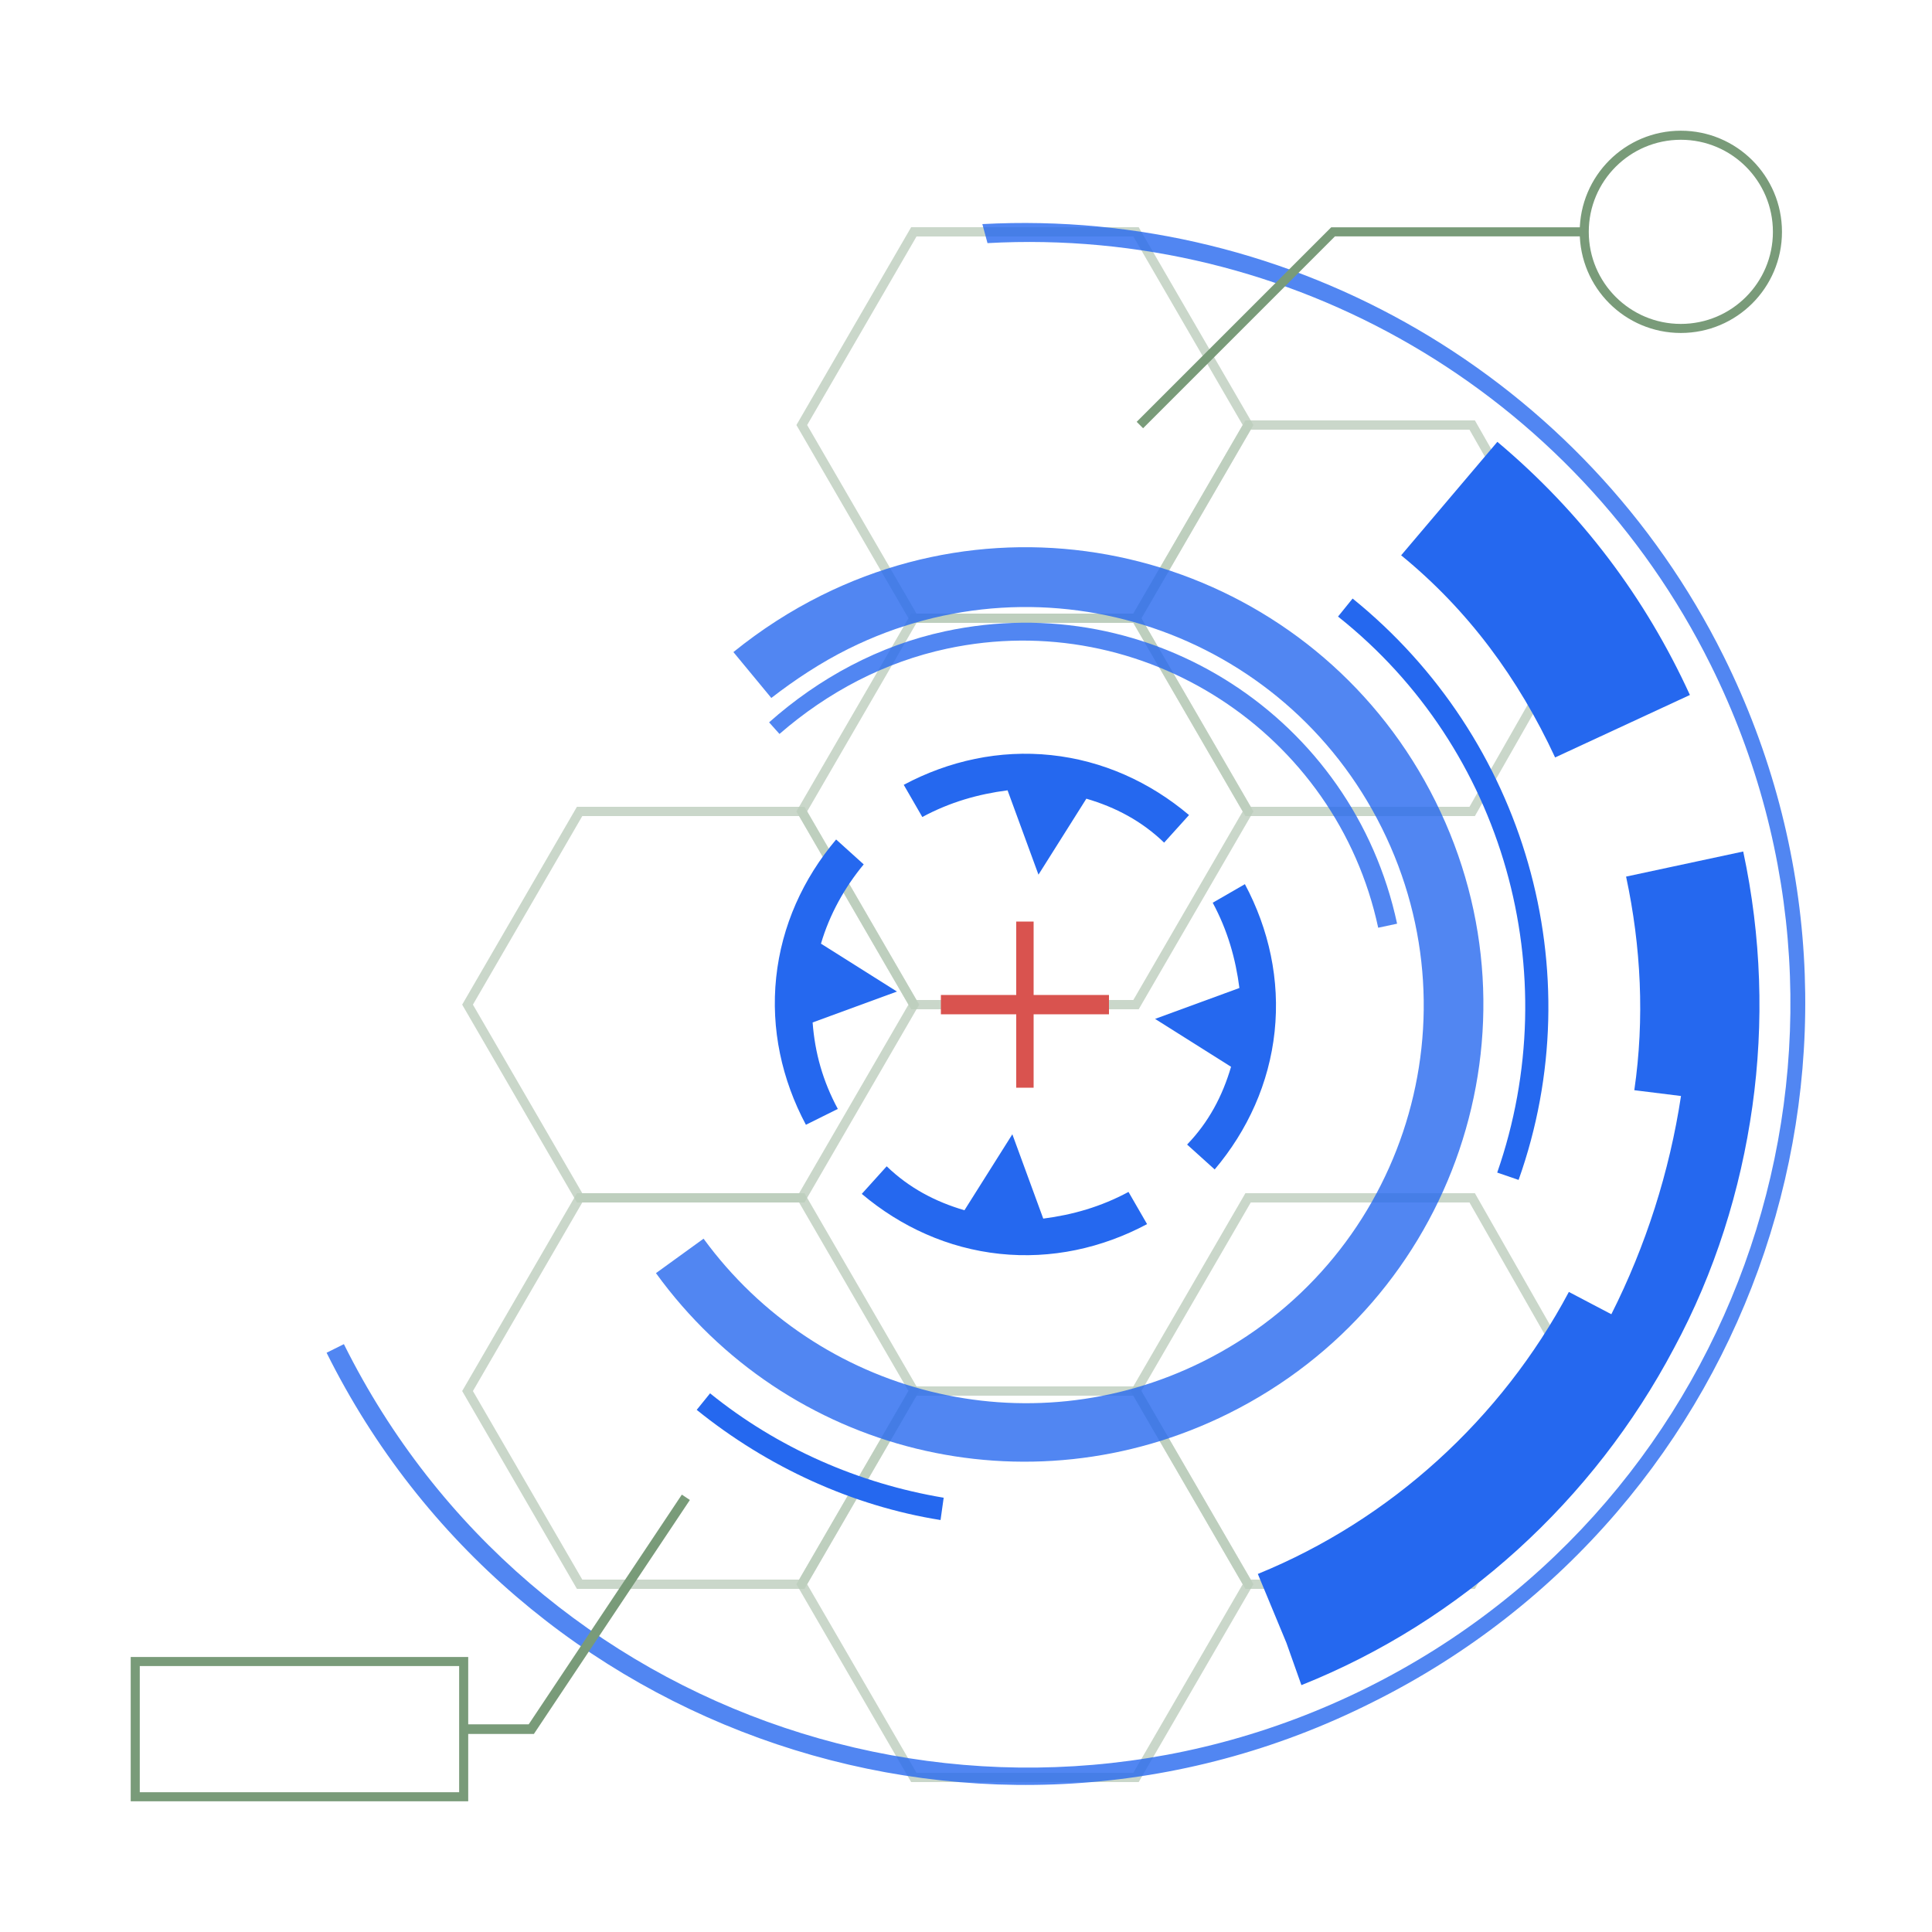 <svg width="80px"  height="80px"  xmlns="http://www.w3.org/2000/svg" viewBox="0 0 100 100" preserveAspectRatio="xMidYMid" class="lds-hud" style="background: none;"><style type="text/css">.st0{opacity:0.8;fill:none;stroke-width:0.481;stroke-miterlimit:10;}
.st2{opacity:0.8;}
.st3{fill:none;stroke-width:0.5;stroke-miterlimit:10;}
.st4{fill:none;stroke-width:0.469;stroke-miterlimit:10;}</style><g style="opacity:0.5"><polygon ng-attr-stroke="{{config.c1}}" points="41.5,62 30,62 24.2,72 30,82 41.5,82 47.3,72   " class="st0" stroke="#799b79"></polygon><polygon ng-attr-stroke="{{config.c1}}" points="58.8,72 47.3,72 41.5,82 47.3,92 58.8,92 64.6,82   " class="st0" stroke="#799b79"></polygon><polygon ng-attr-stroke="{{config.c1}}" points="76.2,62 64.6,62 58.8,72 64.6,82 76.2,82 81.9,72   " class="st0" stroke="#799b79"></polygon><polygon ng-attr-stroke="{{config.c1}}" points="41.5,42 30,42 24.2,52 30,62 41.5,62 47.3,52   " class="st0" stroke="#799b79"></polygon><polygon ng-attr-stroke="{{config.c1}}" points="58.8,12 47.3,12 41.5,22 47.3,32 58.8,32 64.6,22   " class="st0" stroke="#799b79"></polygon><polygon ng-attr-stroke="{{config.c1}}" points="58.8,32 47.3,32 41.5,42 47.3,52 58.8,52 64.6,42   " class="st0" stroke="#799b79"></polygon><polygon ng-attr-stroke="{{config.c1}}" points="76.2,22 64.6,22 58.8,32 64.6,42 76.2,42 81.9,32   " class="st0" stroke="#799b79"></polygon></g><g transform="rotate(141.047 53.064 52)"><path ng-attr-fill="{{config.c2}}" d="M48.3,56.8l-4.4,1.5c-0.9-1.3-1.5-2.7-1.7-4.3l-1.9,0.3c0.5,2.6,1.7,5,3.6,6.9c1.9,1.9,4.3,3.1,6.9,3.6 l0.3-1.9c-1.6-0.3-3-0.9-4.3-1.7L48.3,56.8z" fill="#2568ef"></path><path ng-attr-fill="{{config.c2}}" d="M57.8,47.2l4.4-1.5c0.9,1.3,1.5,2.7,1.7,4.3l1.9-0.3c-0.5-2.6-1.7-5-3.6-6.9c-1.9-1.9-4.3-3.1-6.9-3.6L55,41.1 c1.6,0.3,3,0.9,4.3,1.7L57.8,47.2z" fill="#2568ef"></path><path ng-attr-fill="{{config.c2}}" d="M62.2,58.2l-4.4-1.5l1.5,4.4C58,62,56.5,62.6,55,62.9l0.3,1.9c2.6-0.5,5-1.7,6.9-3.6c1.9-1.9,3.1-4.3,3.6-6.9 L64,53.9C63.7,55.5,63.1,56.9,62.2,58.2z" fill="#2568ef"></path><path ng-attr-fill="{{config.c2}}" d="M43.9,42.8c-1.9,1.9-3.1,4.3-3.6,6.9l1.9,0.3c0.3-1.6,0.9-3,1.7-4.3l4.4,1.5l-1.5-4.4c1.3-0.9,2.7-1.5,4.3-1.7 l-0.3-1.9C48.2,39.7,45.8,40.9,43.9,42.8z" fill="#2568ef"></path><animateTransform attributeName="transform" type="rotate" calcMode="linear" values="0 53.064 52;360 53.064 52" keyTimes="0;1" dur="4s" begin="0s" repeatCount="indefinite"></animateTransform></g><g class="st2" transform="rotate(77.906 53.064 52)"><path ng-attr-fill="{{config.c2}}" d="M36,61.9c-1.7-3-2.7-6.4-2.7-9.9c0-10.9,8.8-19.7,19.7-19.7v1c-10.3,0-18.8,8.4-18.8,18.8 c0,3.3,0.9,6.5,2.5,9.4L36,61.9z" fill="#2568ef"></path><animateTransform attributeName="transform" type="rotate" calcMode="linear" values="360 53.064 52;0 53.064 52" keyTimes="0;1" dur="2s" begin="0s" repeatCount="indefinite"></animateTransform></g><g class="st2" transform="rotate(63.565 53.064 52)"><path ng-attr-fill="{{config.c2}}" d="M57,75.3l-0.5-3c9.9-1.7,17.2-10.2,17.2-20.3c0-11.4-9.2-20.6-20.6-20.6S32.5,40.6,32.5,52 c0,1.6,0.2,3.2,0.5,4.7l-3,0.7c-0.4-1.8-0.6-3.6-0.6-5.4c0-13.1,10.6-23.7,23.7-23.7S76.7,38.9,76.7,52 C76.7,63.6,68.4,73.4,57,75.3z" fill="#2568ef"></path><animateTransform attributeName="transform" type="rotate" calcMode="linear" values="0 53.064 52;360 53.064 52" keyTimes="0;1" dur="1.332s" begin="0s" repeatCount="indefinite"></animateTransform></g><g transform="rotate(77.906 53.064 52)"><path ng-attr-fill="{{config.c2}}" d="M90.5,45.4c-1.5-8.8-6.2-16.8-13-22.5l0,0c-3.4-2.9-7.3-5.1-11.4-6.6s-8.5-2.3-13-2.3v2.4v1.4v2.4 c3.7,0,7.4,0.6,10.9,1.9l0.8-2.3c0,0,0,0,0,0c3.7,1.4,7.2,3.4,10.3,5.9l1.2-1.5L75,25.8c0,0,0,0,0,0l-1.5,1.8 c5.7,4.8,9.6,11.5,10.9,18.8l3.8-0.7c0,0,0,0,0,0L90.5,45.4z" fill="#2568ef"></path><path ng-attr-fill="{{config.c2}}" d="M29.7,22l4.7,6.1c3.5-2.8,7.5-4.6,11.9-5.6l-1.7-7.5C39.2,16.2,34.2,18.5,29.7,22z" fill="#2568ef"></path><animateTransform attributeName="transform" type="rotate" calcMode="linear" values="360 53.064 52;0 53.064 52" keyTimes="0;1" dur="2s" begin="0s" repeatCount="indefinite"></animateTransform></g><g class="st2" transform="rotate(63.565 53.064 52)"><path ng-attr-fill="{{config.c2}}" d="M53.1,92.4v-1c21.8,0,39.5-17.7,39.5-39.5c0-21.8-17.7-39.5-39.5-39.5c-15.8,0-30,9.4-36.2,23.8L15.9,36 c6.4-14.8,21-24.4,37.1-24.4c22.3,0,40.4,18.1,40.4,40.4C93.5,74.3,75.3,92.4,53.1,92.4z" fill="#2568ef"></path><animateTransform attributeName="transform" type="rotate" calcMode="linear" values="0 53.064 52;360 53.064 52" keyTimes="0;1" dur="1.332s" begin="0s" repeatCount="indefinite"></animateTransform></g><polygon ng-attr-fill="{{config.c3}}" points="57.4,51.5 53.5,51.5 53.5,47.7 52.6,47.7 52.6,51.5 48.7,51.5 48.7,52.5 52.6,52.5 52.6,56.3 53.5,56.3 53.5,52.5 57.4,52.5 " fill="#d9534f"><animate attributeName="opacity" calcMode="linear" values="0;0;1;1;0" keyTimes="0;0.4;0.5;0.9;1" dur="1.332" begin="0s" repeatCount="indefinite"></animate></polygon><g transform="rotate(218.953 53.064 52)"><path ng-attr-fill="{{config.c2}}" d="M39.7,28.5l0.6,1c3.9-2.2,8.3-3.4,12.8-3.4V25C48.4,25,43.7,26.2,39.7,28.5z" fill="#2568ef"></path><path ng-attr-fill="{{config.c2}}" d="M28.6,60.6l-1.1,0.4C31.3,71.8,41.6,79,53.1,79v-1.2C42.1,77.9,32.3,70.9,28.6,60.6z" fill="#2568ef"></path><animateTransform attributeName="transform" type="rotate" calcMode="linear" values="360 53.064 52;0 53.064 52" keyTimes="0;1" dur="4s" begin="0s" repeatCount="indefinite"></animateTransform></g><g><polyline ng-attr-stroke="{{config.c4}}" points="35.5,77.5 27.5,89.5 24,89.5   " class="st3" stroke="#799b79"></polyline><rect ng-attr-stroke="{{config.c4}}" x="7" y="86" width="17" height="7" class="st4" stroke="#799b79"></rect></g><g><polyline ng-attr-stroke="{{config.c4}}" points="59,22 69,12 82,12   " class="st4" stroke="#799b79"></polyline><circle ng-attr-stroke="{{config.c4}}" cx="87" cy="12" r="5" class="st4" stroke="#799b79"></circle></g></svg>